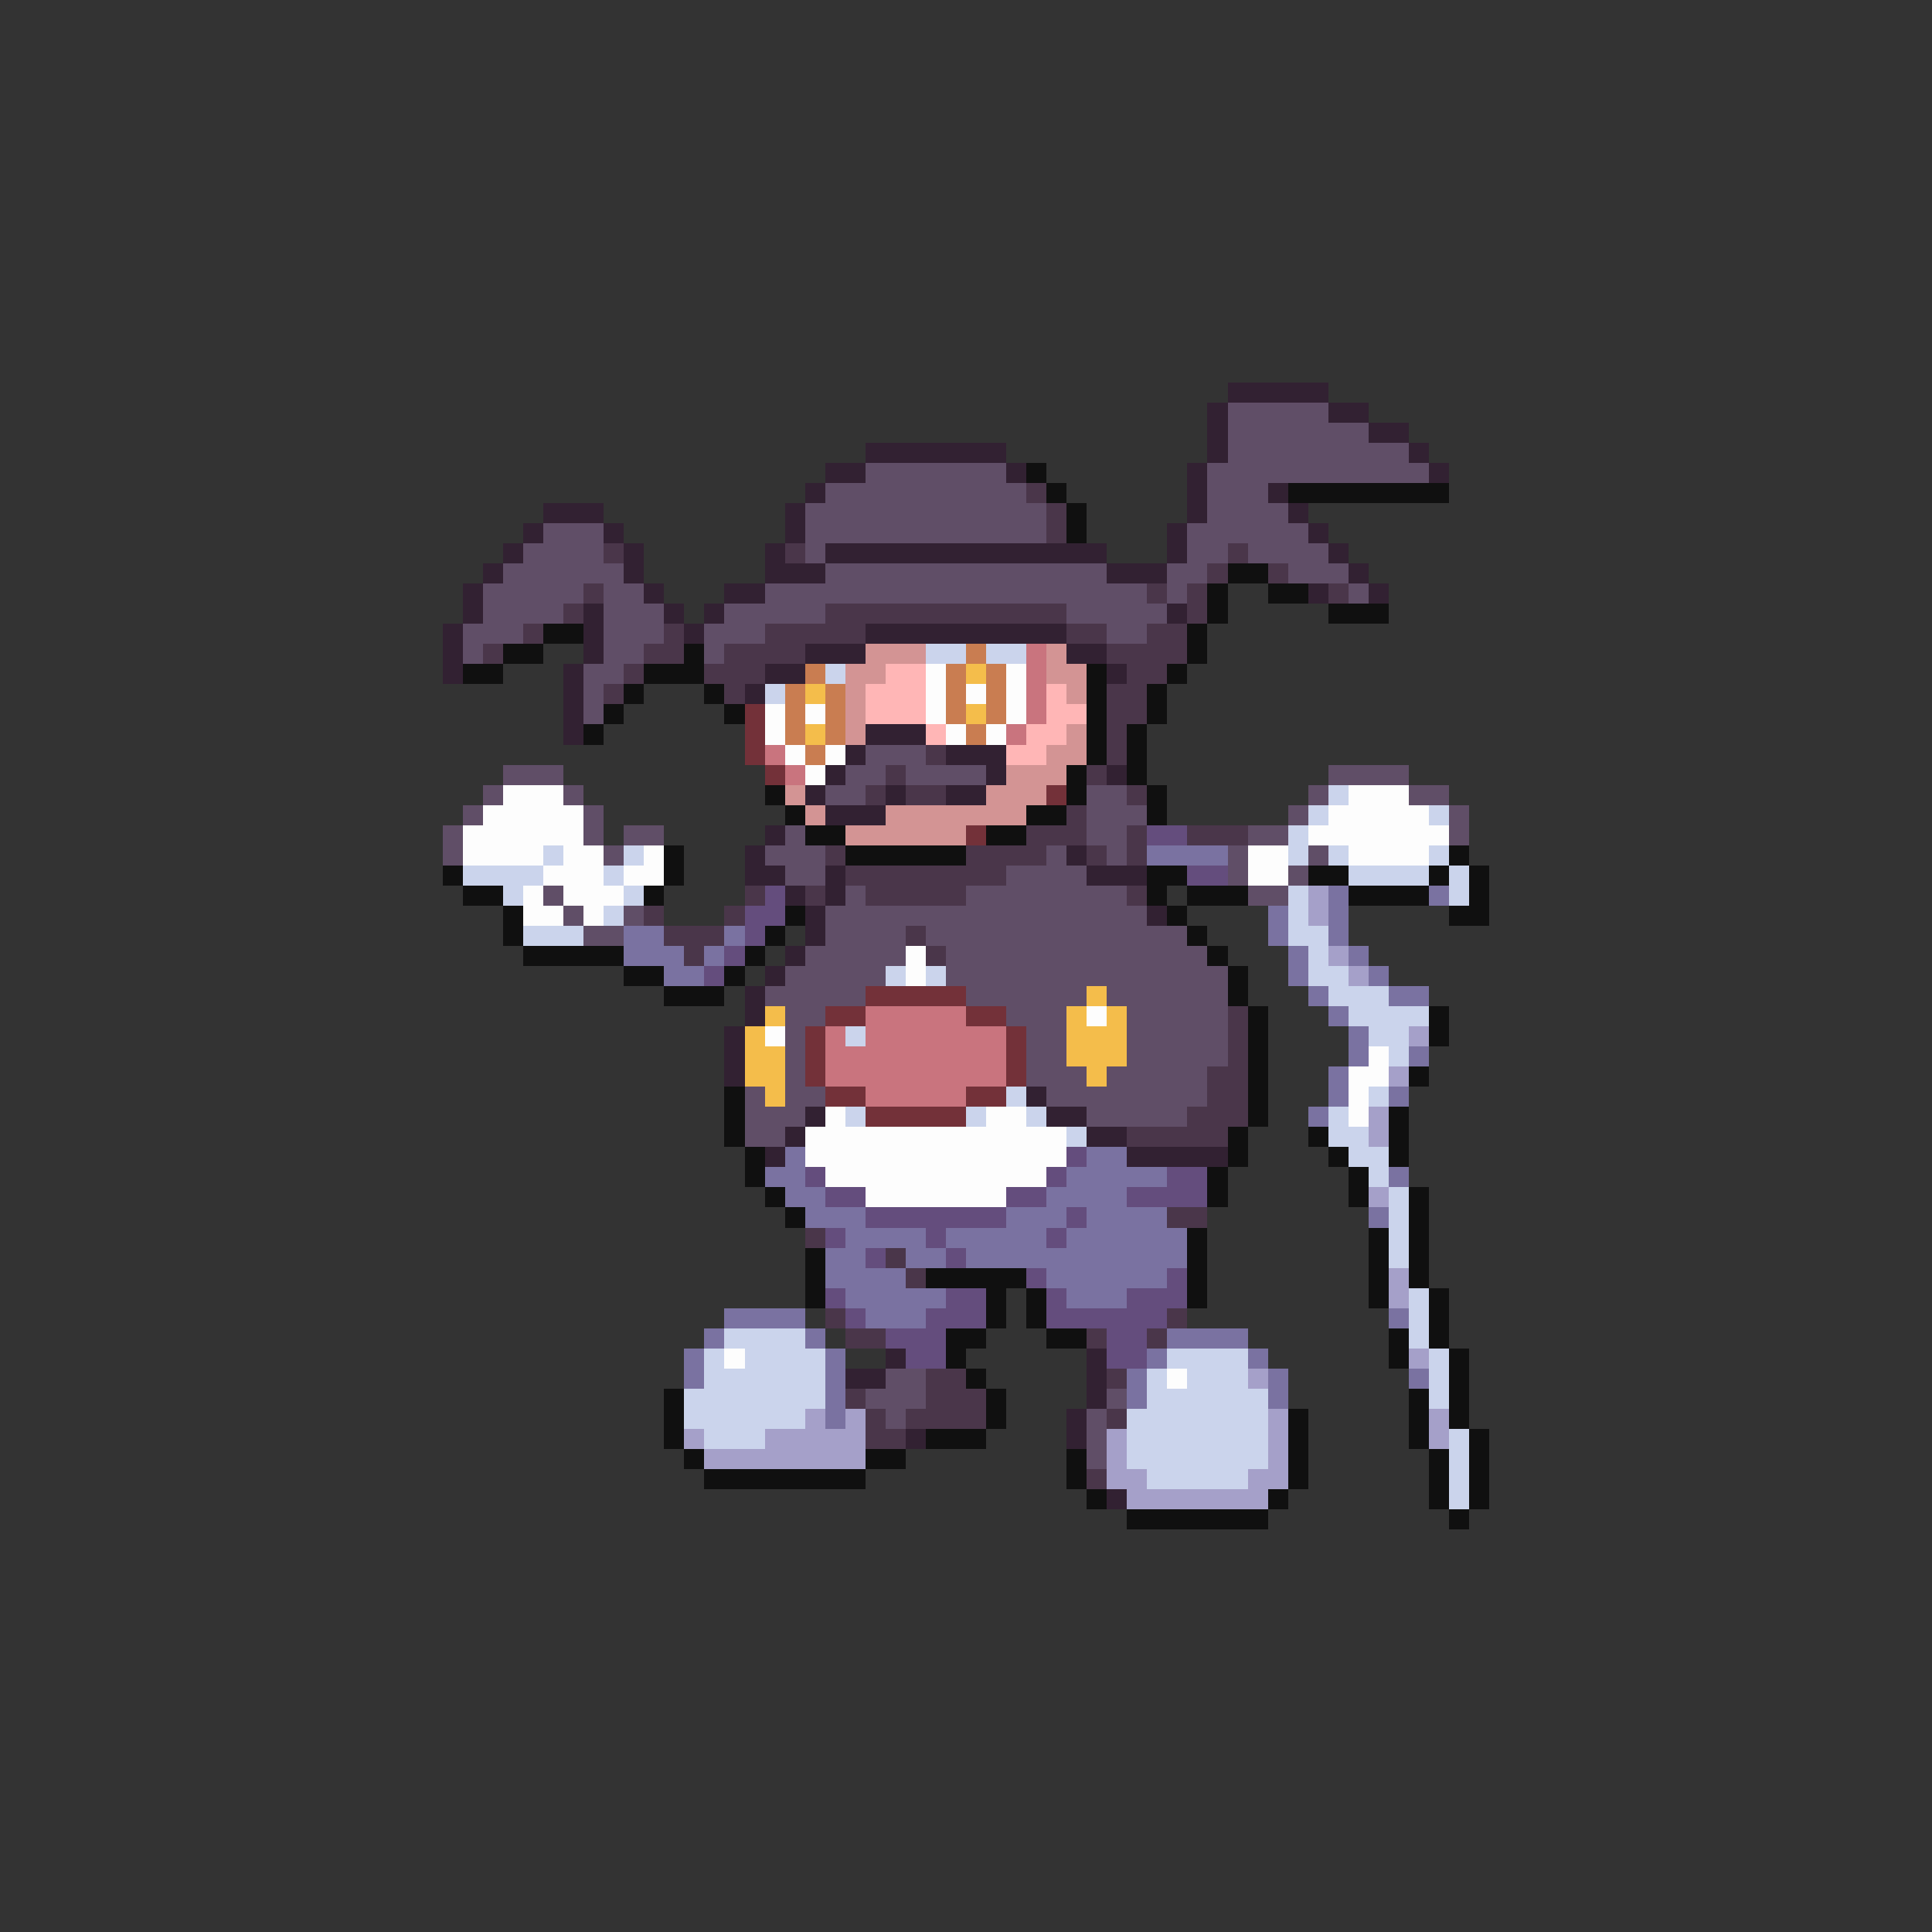 <svg xmlns="http://www.w3.org/2000/svg" viewBox="0 -0.5 96 96" shape-rendering="crispEdges">
<rect x="0" y="-0.5" width="96" height="96" fill="#333333" stroke="none"/>
<path stroke="#322132" d="M61 19h5M60 20h1M66 20h2M60 21h1M68 21h2M43 22h7M60 22h1M70 22h1M41 23h2M50 23h1M59 23h1M71 23h1M40 24h1M59 24h1M63 24h1M27 25h3M39 25h1M59 25h1M64 25h1M26 26h1M30 26h1M39 26h1M58 26h1M65 26h1M25 27h1M31 27h1M38 27h1M41 27h14M58 27h1M66 27h1M24 28h1M31 28h1M38 28h3M55 28h3M67 28h1M23 29h1M32 29h1M36 29h2M65 29h1M68 29h1M23 30h1M29 30h1M33 30h1M35 30h1M58 30h1M22 31h1M29 31h1M34 31h1M43 31h10M22 32h1M29 32h1M40 32h3M53 32h2M22 33h1M28 33h1M38 33h2M55 33h1M28 34h1M37 34h1M28 35h1M28 36h1M43 36h3M42 37h1M47 37h3M41 38h1M49 38h1M55 38h1M40 39h1M44 39h1M47 39h2M41 40h3M38 41h1M37 42h1M53 42h1M37 43h2M41 43h1M54 43h3M39 44h1M41 44h1M40 45h1M57 45h1M40 46h1M39 47h1M38 48h1M37 49h1M37 50h1M36 51h1M36 52h1M36 53h1M51 54h1M40 55h1M52 55h2M39 56h1M54 56h2M38 57h1M56 57h5M44 67h1M54 67h1M42 68h2M54 68h1M54 69h1M53 70h1M45 71h1M53 71h1M55 74h1" />
<path stroke="#604e67" d="M61 20h5M61 21h7M61 22h9M43 23h7M60 23h11M41 24h10M60 24h3M40 25h12M60 25h4M27 26h3M40 26h12M59 26h6M26 27h4M40 27h1M59 27h2M62 27h4M25 28h6M41 28h14M58 28h2M64 28h3M24 29h5M30 29h2M38 29h19M58 29h1M67 29h1M24 30h4M30 30h3M36 30h5M53 30h5M23 31h3M30 31h3M35 31h3M55 31h2M23 32h1M30 32h2M35 32h1M29 33h2M29 34h1M29 35h1M43 37h3M25 38h3M42 38h2M45 38h4M66 38h4M24 39h1M28 39h1M41 39h2M54 39h2M65 39h1M70 39h2M23 40h1M29 40h1M54 40h3M64 40h1M72 40h1M22 41h1M29 41h1M31 41h2M39 41h1M54 41h2M62 41h2M72 41h1M22 42h1M30 42h1M38 42h3M52 42h1M55 42h1M61 42h1M65 42h1M39 43h2M50 43h4M61 43h1M64 43h1M27 44h1M42 44h1M48 44h8M62 44h2M28 45h1M31 45h1M41 45h16M29 46h2M41 46h4M46 46h13M40 47h5M47 47h13M39 48h5M47 48h14M38 49h5M48 49h6M55 49h6M39 50h2M50 50h3M56 50h5M39 51h1M51 51h2M56 51h5M39 52h1M51 52h2M56 52h5M39 53h1M51 53h3M55 53h5M37 54h1M39 54h2M52 54h8M37 55h3M54 55h5M37 56h2M44 68h2M43 69h3M55 69h1M44 70h1M54 70h1M54 71h1M54 72h1" />
<path stroke="#101010" d="M51 23h1M52 24h1M64 24h8M53 25h1M53 26h1M61 28h2M60 29h1M63 29h2M60 30h1M66 30h3M27 31h2M59 31h1M25 32h2M34 32h1M59 32h1M23 33h2M32 33h3M54 33h1M58 33h1M31 34h1M35 34h1M54 34h1M57 34h1M30 35h1M36 35h1M54 35h1M57 35h1M29 36h1M54 36h1M56 36h1M54 37h1M56 37h1M53 38h1M56 38h1M38 39h1M53 39h1M57 39h1M39 40h1M51 40h2M57 40h1M40 41h2M49 41h2M33 42h1M42 42h6M72 42h1M22 43h1M33 43h1M57 43h2M65 43h2M71 43h1M73 43h1M23 44h2M32 44h1M57 44h1M59 44h3M67 44h4M73 44h1M25 45h1M39 45h1M58 45h1M72 45h2M25 46h1M38 46h1M59 46h1M26 47h5M37 47h1M60 47h1M31 48h2M36 48h1M61 48h1M33 49h3M61 49h1M62 50h1M71 50h1M62 51h1M71 51h1M62 52h1M62 53h1M70 53h1M36 54h1M62 54h1M36 55h1M62 55h1M69 55h1M36 56h1M61 56h1M65 56h1M69 56h1M37 57h1M61 57h1M66 57h1M69 57h1M37 58h1M60 58h1M67 58h1M38 59h1M60 59h1M67 59h1M70 59h1M39 60h1M70 60h1M59 61h1M68 61h1M70 61h1M40 62h1M59 62h1M68 62h1M70 62h1M40 63h1M46 63h5M59 63h1M68 63h1M70 63h1M40 64h1M49 64h1M51 64h1M59 64h1M68 64h1M71 64h1M49 65h1M51 65h1M71 65h1M47 66h2M52 66h2M69 66h1M71 66h1M47 67h1M69 67h1M72 67h1M48 68h1M72 68h1M33 69h1M49 69h1M70 69h1M72 69h1M33 70h1M49 70h1M64 70h1M70 70h1M72 70h1M33 71h1M46 71h3M64 71h1M70 71h1M73 71h1M34 72h1M43 72h2M53 72h1M64 72h1M71 72h1M73 72h1M35 73h8M53 73h1M64 73h1M71 73h1M73 73h1M54 74h1M63 74h1M71 74h1M73 74h1M56 75h7M72 75h1" />
<path stroke="#4a364a" d="M51 24h1M52 25h1M52 26h1M30 27h1M39 27h1M61 27h1M60 28h1M63 28h1M29 29h1M57 29h1M59 29h1M66 29h1M28 30h1M41 30h12M59 30h1M26 31h1M33 31h1M38 31h5M53 31h2M57 31h2M24 32h1M32 32h2M36 32h4M55 32h4M31 33h1M35 33h3M56 33h2M30 34h1M36 34h1M55 34h2M55 35h2M55 36h1M46 37h1M55 37h1M44 38h1M54 38h1M43 39h1M45 39h2M56 39h1M53 40h1M51 41h3M56 41h1M59 41h3M41 42h1M48 42h4M54 42h1M56 42h1M42 43h8M37 44h1M40 44h1M43 44h5M56 44h1M32 45h1M36 45h1M33 46h3M45 46h1M34 47h1M46 47h1M61 50h1M61 51h1M61 52h1M60 53h2M60 54h2M59 55h3M56 56h5M58 60h2M40 61h1M44 62h1M45 63h1M41 65h1M58 65h1M42 66h2M54 66h1M57 66h1M46 68h2M55 68h1M42 69h1M46 69h3M43 70h1M45 70h4M55 70h1M43 71h2M54 73h1" />
<path stroke="#d39494" d="M43 32h3M52 32h1M42 33h2M52 33h2M42 34h1M53 34h1M42 35h1M42 36h1M53 36h1M52 37h2M50 38h3M39 39h1M49 39h3M40 40h1M44 40h7M42 41h6" />
<path stroke="#cbd4ec" d="M46 32h2M49 32h2M41 33h1M38 34h1M66 39h1M65 40h1M71 40h1M64 41h1M27 42h1M31 42h1M64 42h1M66 42h1M71 42h1M23 43h4M30 43h1M67 43h4M72 43h1M25 44h1M31 44h1M64 44h1M72 44h1M30 45h1M64 45h1M26 46h3M64 46h2M65 47h1M44 48h1M46 48h1M65 48h2M66 49h3M67 50h4M42 51h1M68 51h2M69 52h1M50 54h1M68 54h1M42 55h1M48 55h1M51 55h1M66 55h1M53 56h1M66 56h2M67 57h2M68 58h1M69 59h1M69 60h1M69 61h1M69 62h1M70 64h1M70 65h1M36 66h4M70 66h1M35 67h1M37 67h4M58 67h4M71 67h1M35 68h6M57 68h1M59 68h3M71 68h1M34 69h7M57 69h6M71 69h1M34 70h6M56 70h7M35 71h3M56 71h7M72 71h1M56 72h7M72 72h1M57 73h5M72 73h1M72 74h1" />
<path stroke="#c97d51" d="M48 32h1M40 33h1M47 33h1M49 33h1M39 34h1M41 34h1M47 34h1M49 34h1M39 35h1M41 35h1M47 35h1M49 35h1M39 36h1M41 36h1M48 36h1M40 37h1" />
<path stroke="#c9747e" d="M51 32h1M51 33h1M51 34h1M51 35h1M50 36h1M38 37h1M39 38h1M43 50h5M41 51h1M43 51h7M41 52h9M41 53h9M43 54h5" />
<path stroke="#ffb6b6" d="M44 33h2M43 34h3M52 34h1M43 35h3M52 35h2M46 36h1M51 36h2M50 37h2" />
<path stroke="#fdfdfd" d="M46 33h1M50 33h1M46 34h1M48 34h1M50 34h1M38 35h1M40 35h1M46 35h1M50 35h1M38 36h1M47 36h1M49 36h1M39 37h1M41 37h1M40 38h1M25 39h3M67 39h3M24 40h5M66 40h5M23 41h6M65 41h7M23 42h4M28 42h2M32 42h1M62 42h2M67 42h4M27 43h3M31 43h2M62 43h2M26 44h1M28 44h3M26 45h2M29 45h1M45 47h1M45 48h1M54 50h1M38 51h1M68 52h1M67 53h2M67 54h1M41 55h1M49 55h2M67 55h1M40 56h13M40 57h13M41 58h11M43 59h7M36 67h1M58 68h1" />
<path stroke="#f4bd4b" d="M48 33h1M40 34h1M48 35h1M40 36h1M54 49h1M38 50h1M53 50h1M55 50h1M37 51h1M53 51h3M37 52h2M53 52h3M37 53h2M54 53h1M38 54h1" />
<path stroke="#733139" d="M37 35h1M37 36h1M37 37h1M38 38h1M52 39h1M48 41h1M43 49h5M41 50h2M48 50h2M40 51h1M50 51h1M40 52h1M50 52h1M40 53h1M50 53h1M41 54h2M48 54h2M43 55h5" />
<path stroke="#644d7d" d="M57 41h2M59 43h2M38 44h1M37 45h2M37 46h1M36 47h1M35 48h1M53 57h1M40 58h1M52 58h1M58 58h2M41 59h2M50 59h2M56 59h4M43 60h7M53 60h1M41 61h1M46 61h1M52 61h1M43 62h1M47 62h1M51 63h1M58 63h1M41 64h1M47 64h2M52 64h1M56 64h3M42 65h1M46 65h3M52 65h6M44 66h3M55 66h2M45 67h2M55 67h2" />
<path stroke="#7a72a1" d="M57 42h4M66 44h1M71 44h1M63 45h1M66 45h1M31 46h2M36 46h1M63 46h1M66 46h1M31 47h3M35 47h1M64 47h1M67 47h1M33 48h2M64 48h1M68 48h1M65 49h1M69 49h2M66 50h1M67 51h1M67 52h1M70 52h1M66 53h1M66 54h1M69 54h1M65 55h1M39 57h1M54 57h2M38 58h2M53 58h5M69 58h1M39 59h2M52 59h4M40 60h3M50 60h3M54 60h4M68 60h1M42 61h4M47 61h5M53 61h6M41 62h2M45 62h2M48 62h11M41 63h4M52 63h6M42 64h5M53 64h3M36 65h4M43 65h3M69 65h1M35 66h1M40 66h1M58 66h4M34 67h1M41 67h1M57 67h1M62 67h1M34 68h1M41 68h1M56 68h1M63 68h1M70 68h1M41 69h1M56 69h1M63 69h1M41 70h1" />
<path stroke="#a5a0c9" d="M65 44h1M65 45h1M66 47h1M67 48h1M70 51h1M69 53h1M68 55h1M68 56h1M68 59h1M69 63h1M69 64h1M70 67h1M62 68h1M40 70h1M42 70h1M63 70h1M71 70h1M34 71h1M38 71h5M55 71h1M63 71h1M71 71h1M35 72h8M55 72h1M63 72h1M55 73h2M62 73h2M56 74h7" />
</svg>
